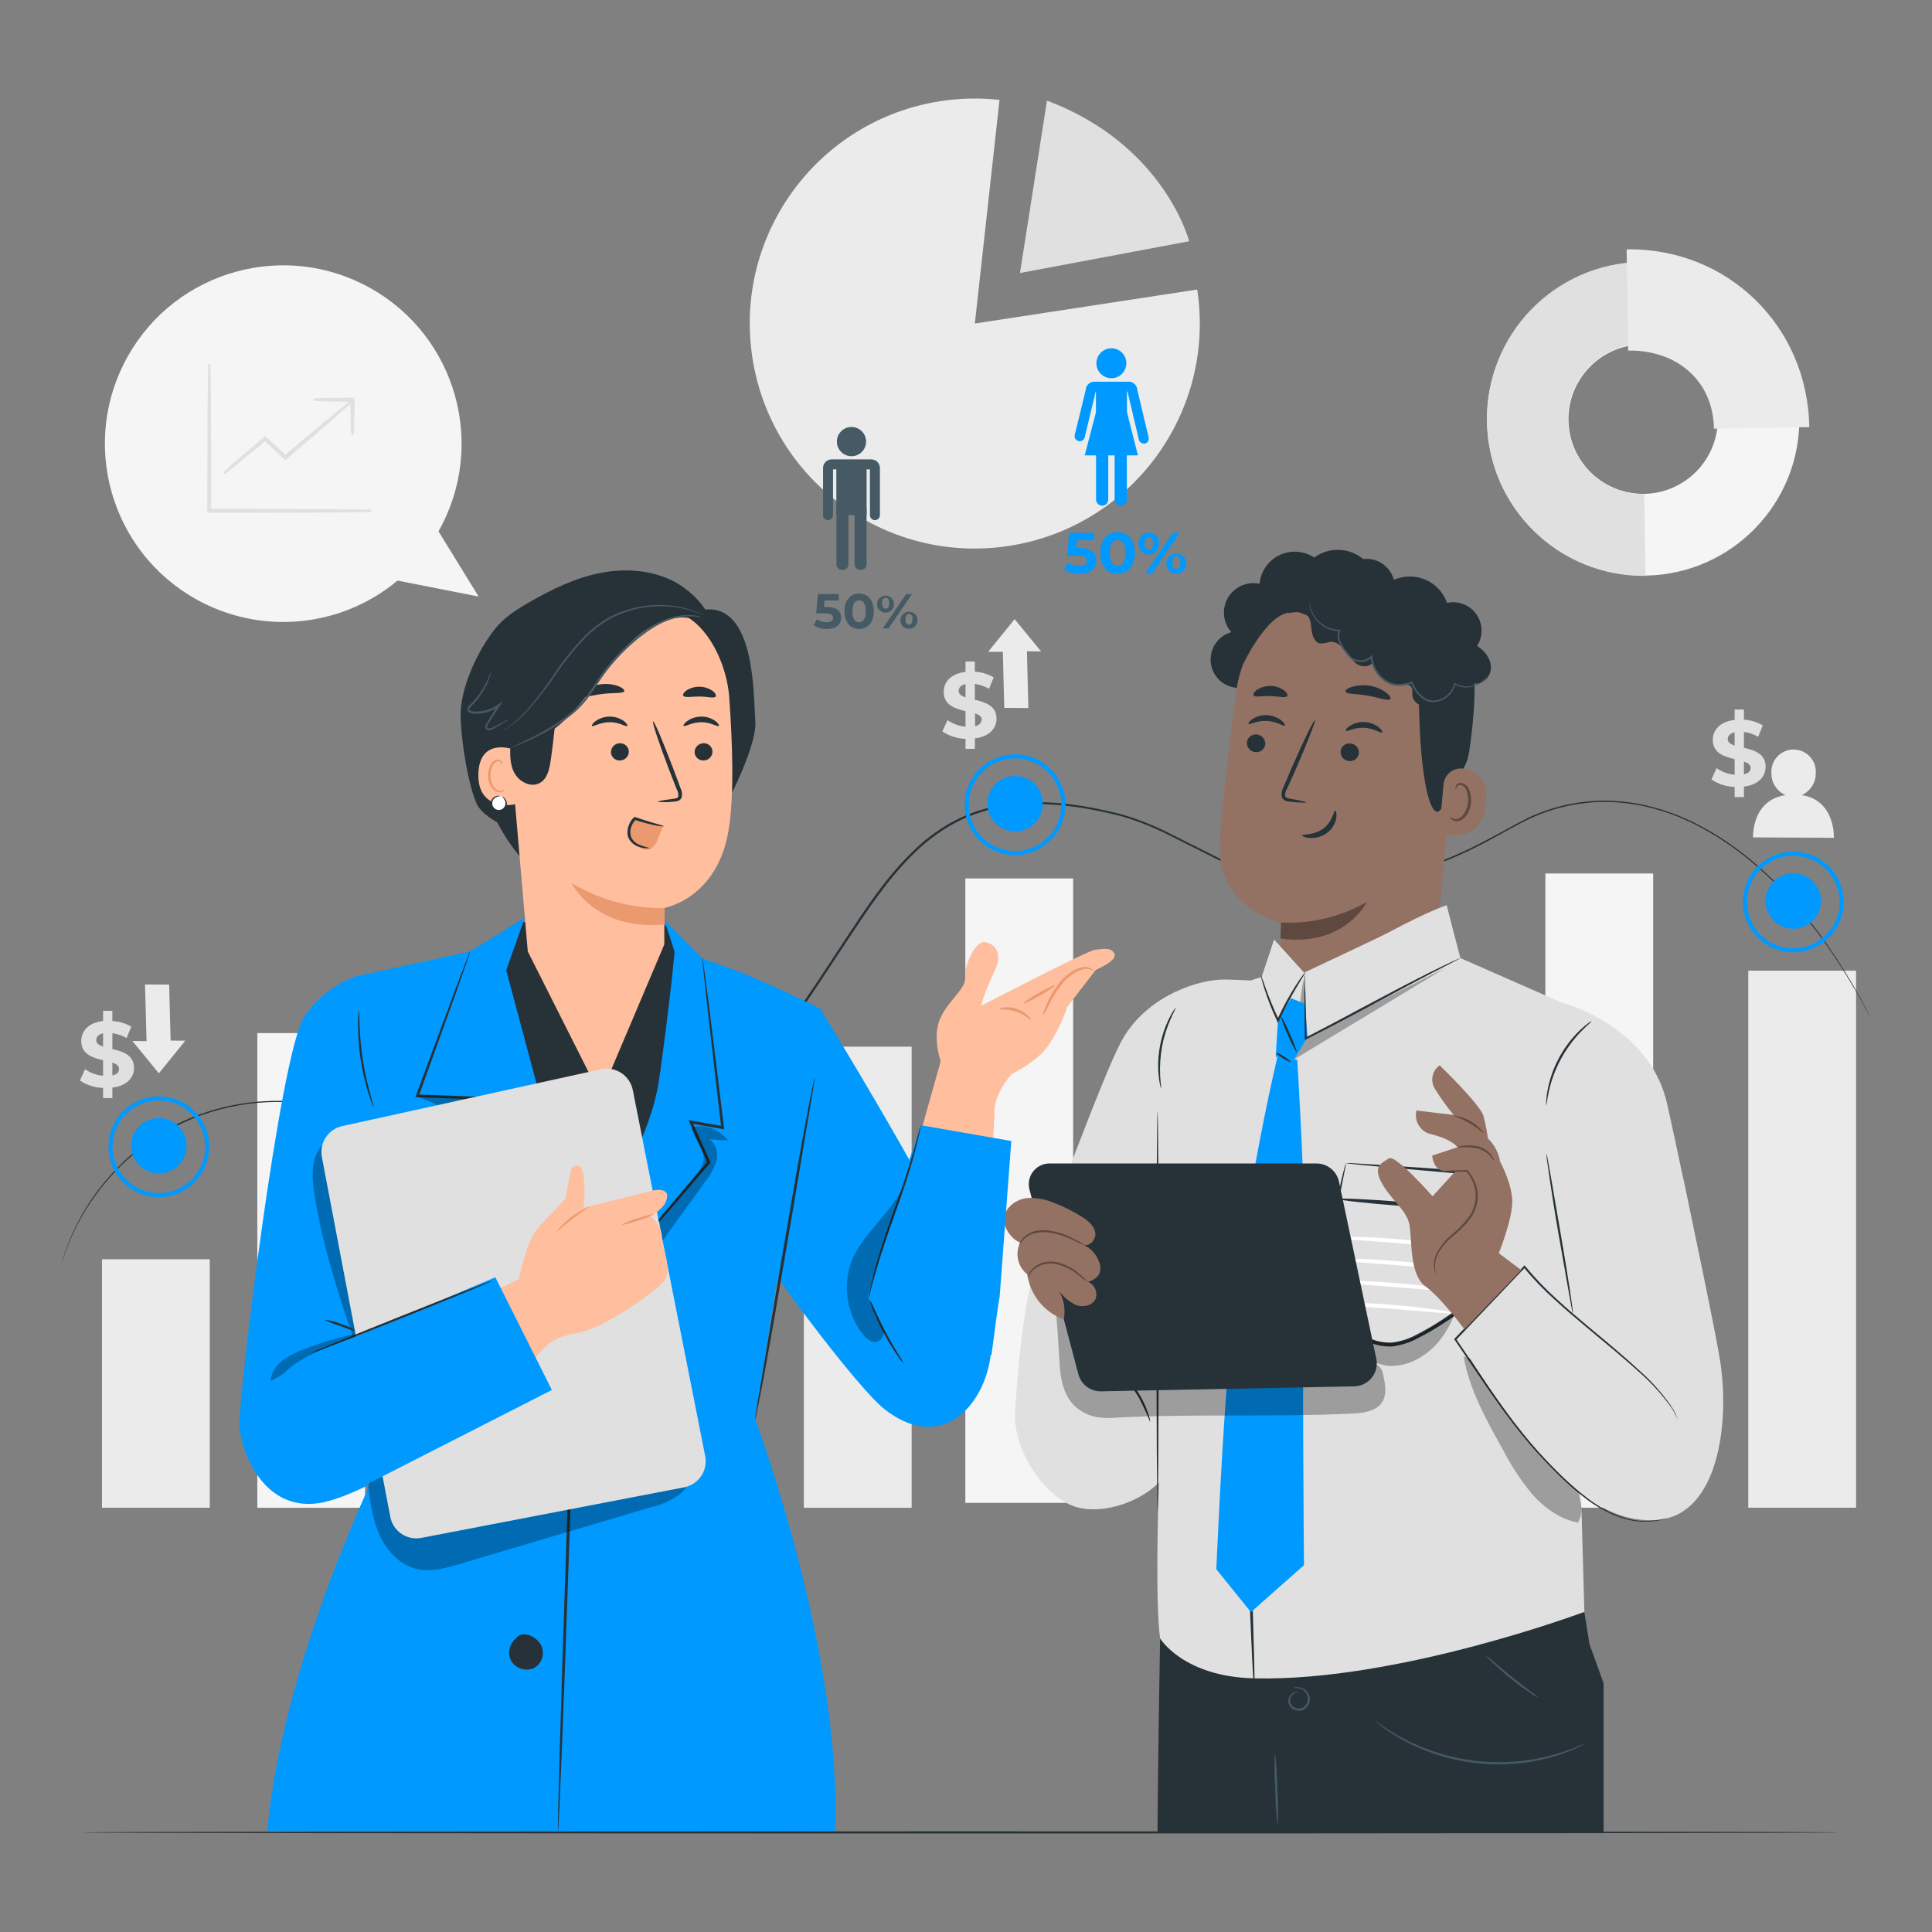 <?xml version="1.0" encoding="UTF-8"?>
<svg id="Layer_2" data-name="Layer 2" xmlns="http://www.w3.org/2000/svg" viewBox="0 0 1000 1000">
  <rect x="0" y="0" width="1000" height="1000" fill="#808080" stroke="none"/>
  <defs>
    <style>
      .cls-1 {
        fill: #000;
      }

      .cls-1, .cls-2, .cls-3, .cls-4, .cls-5, .cls-6, .cls-7, .cls-8, .cls-9, .cls-10, .cls-11, .cls-12 {
        stroke-width: 0px;
      }

      .cls-2 {
        fill: #e0e0e0;
      }

      .cls-3 {
        fill: #eb996e;
      }

      .cls-4 {
        fill: #455a64;
      }

      .cls-5 {
        fill: #f5f5f5;
      }

      .cls-6 {
        fill: #09f;
      }

      .cls-7 {
        fill: #ffbe9d;
      }

      .cls-8 {
        fill: #ebebeb;
      }

      .cls-13 {
        opacity: .3;
      }

      .cls-9 {
        fill: #937263;
      }

      .cls-10 {
        fill: #263238;
      }

      .cls-11 {
        fill: #fff;
      }

      .cls-12 {
        fill: #5e483f;
      }
    </style>
  </defs>
  <g id="freepik--background-complete--inject-2">
    <path class="cls-5" d="M247.73,308.76l-20.76-33.72c25.07-44.38,9.42-100.69-34.97-125.76-44.38-25.07-100.69-9.42-125.76,34.97-25.07,44.38-9.42,100.69,34.97,125.76,33.43,18.88,75.06,15.1,104.54-9.5h0l41.98,8.26Z"/>
    <path class="cls-10" d="M191.7,264.37c-.54.05-1.08.05-1.62,0l-4.62.11-17.02.17-56.08.25h-4.58v-.53c0-21.01,0-39.77.15-53.45,0-6.72.13-12.16.17-16.07v-4.35c-.06-.5-.06-1.01,0-1.51.03.5.03,1.01,0,1.51v4.35c0,3.91,0,9.35.17,16.07,0,13.68,0,32.48.17,53.45l-.53-.53h4.45l56.12.15,17.02.17h4.62c.53.01,1.06.08,1.58.21Z"/>
    <path class="cls-2" d="M112.37,265.42h-4.58c-.13,0-.26-.06-.36-.15-.11-.1-.17-.23-.17-.38l.17-53.97.27-20.42c0-1.76,0-2.1.63-2.1s.57.27.63,2.1l.13,8.85.13,11.6.17,52.4h2.98l56.12.15,21.66.27c1.87,0,2.1,0,2.1.63s-.25.57-2.1.63l-4.62.11-17.02.17-56.14.13ZM109.42,264.37h0ZM108.37,263.02v.29h0v-.29Z"/>
    <path class="cls-10" d="M182.43,207.28c-.77.84-1.6,1.64-2.48,2.37l-7.04,6.18c-5.99,5.17-14.29,12.29-23.49,20.09l-1.39,1.18-.36.29-.36-.32-10.5-9.71h.76l-15.34,12.61-4.45,3.55c-.51.46-1.06.86-1.66,1.2.44-.52.94-1,1.47-1.43l4.2-3.78,15.09-12.94.34-.27.32.29,10.5,9.64h-.69l1.39-1.18c9.22-7.79,17.59-14.81,23.7-19.83l7.16-5.88c.88-.77,1.83-1.46,2.84-2.06Z"/>
    <path class="cls-2" d="M116.04,245.35c-.13,0-.23,0-.36-.23s-.17-.65,1.51-2.1l4.2-3.78,15.42-13.22c.21-.18.51-.18.71,0l10.19,9.35.67-.59c8.93-7.54,17.33-14.71,23.7-19.85l7.25-5.92c3.03-2.42,3.09-2.44,3.49-2.1h0c.4.46.34.5-2.54,3.09l-7.04,6.3c-6.3,5.38-14.56,12.61-23.49,20.09l-1.74,1.47c-.2.17-.5.17-.69,0l-10.15-9.41-19.1,15.65c-1.22.86-1.72,1.26-2.04,1.26ZM148.48,236.01h0l.59-.5,4.54-3.87-4.54,3.84-.59.53ZM146.55,235.63l.38.36h0l-.38-.36Z"/>
    <path class="cls-10" d="M182.43,224.74c-.3-1.72-.42-3.47-.36-5.21-.11-3.21-.17-7.69-.17-12.61l.53.53h-.9c-5.19,0-9.87,0-13.28-.15-1.83.02-3.66-.12-5.46-.44,1.82-.3,3.66-.43,5.5-.38,3.4,0,8.09-.15,13.28-.15h1.43v.53c0,4.98,0,9.45-.17,12.61.05,1.77-.08,3.53-.4,5.27Z"/>
    <path class="cls-2" d="M182.43,225.27c-.59,0-.71,0-.88-5.71-.11-3.11-.15-7.21-.17-11.64-4.96,0-9.62,0-13.15-.15-6.01-.17-6.01-.29-6.01-.9s0-.74,6.01-.9c3.57,0,8.4-.15,13.3-.15h1.43c.14,0,.27.06.38.15.1.1.15.24.15.38v.53c0,4.83,0,9.33-.17,12.61-.15,5.8-.27,5.8-.88,5.8ZM182.43,207.92h0ZM179.03,206.86h0Z"/>
    <path class="cls-8" d="M504.58,167.45l115.09-17.59c9.72,63.58-33.95,123-97.53,132.72-63.58,9.72-123-33.95-132.72-97.53-9.72-63.58,33.95-123,97.53-132.72,10.06-1.54,20.28-1.75,30.4-.63l-12.77,115.74Z"/>
    <path class="cls-2" d="M541.91,52.08l-13.97,89.23,87.59-16.45s-12.88-50-73.62-72.78Z"/>
    <path class="cls-5" d="M769.66,218.1c-.55-44.65,35.2-81.29,79.84-81.84,44.65-.55,81.29,35.2,81.84,79.84.55,44.53-35.02,81.12-79.55,81.83-44.7.56-81.43-35.14-82.13-79.84ZM889.15,216.17c-.44-21.35-18.11-38.29-39.45-37.85-21.35.44-38.29,18.11-37.85,39.45.44,21.27,18,38.19,39.27,37.85,21.38-.43,38.39-18.07,38.03-39.46Z"/>
    <path class="cls-2" d="M769.66,218.1c-.78-44.73,34.79-81.65,79.52-82.53l.63,42.38c-21.47.34-38.59,18.02-38.25,39.49.34,21.47,18.02,38.59,39.49,38.25h0l.67,42.38c-44.73.54-81.44-35.24-82.06-79.96Z"/>
    <path class="cls-8" d="M841.94,129.06c52.15-.84,93.75,39.62,94.54,92.02l-49.35.8c-.4-25.06-19.46-40.82-44.39-40.42l-.8-52.4Z"/>
  </g>
  <g id="freepik--Chart--inject-2">
    <rect class="cls-8" x="52.78" y="651.79" width="55.8" height="128.62"/>
    <rect class="cls-5" x="133.19" y="534.73" width="55.8" height="245.69"/>
    <rect class="cls-8" x="416.07" y="541.76" width="55.8" height="238.65"/>
    <rect class="cls-5" x="499.66" y="454.68" width="55.8" height="323.2"/>
    <rect class="cls-5" x="799.88" y="452.11" width="55.8" height="328.28"/>
    <rect class="cls-8" x="904.9" y="502.41" width="55.8" height="277.98"/>
    <path class="cls-10" d="M968.46,527.25s-.5-.84-1.43-2.54-2.23-4.2-4.08-7.56c-3.72-6.56-9.31-16.2-17.52-27.94-4.1-5.86-8.95-12.21-14.6-18.91-6.09-7.23-12.69-14.01-19.75-20.3-8.05-7.29-16.84-13.72-26.22-19.2-2.5-1.43-5.04-2.86-7.71-4.2s-5.42-2.52-8.19-3.72c-5.78-2.35-11.75-4.21-17.84-5.57-6.39-1.37-12.9-2.13-19.43-2.27-6.82-.03-13.63.67-20.3,2.1-6.95,1.49-13.71,3.79-20.13,6.85-6.51,3.11-12.88,6.98-19.6,10.5-13.69,7.52-28.13,13.56-43.09,18.03-16.02,4.31-32.6,6.19-49.18,5.57-2.1,0-4.2-.17-6.3-.25-2.15-.05-4.3-.21-6.43-.48-1.07-.15-2.1-.21-3.21-.42l-3.19-.65c-2.1-.38-4.2-1.09-6.3-1.68-8.37-2.71-16.52-6.08-24.37-10.06l-24.04-12.06c-8.13-4.16-16.64-7.54-25.4-10.11-17.77-4.45-36.58-7.54-55.47-5.55-9.52,1-18.8,3.58-27.46,7.65-8.65,4.26-16.57,9.86-23.47,16.6-14.08,13.53-24.67,29.9-35.19,45.7s-20.63,31.73-31.51,46.64c-10.51,14.8-22.42,28.56-35.57,41.07-6.45,5.99-13.34,11.49-20.61,16.45-7.15,4.81-14.67,9.02-22.5,12.61-7.63,3.52-15.59,6.28-23.76,8.21-4.01,1.07-8.11,1.64-12.14,2.31-4.03.46-8.09.71-12.14.76-15.72.11-31.23-3.59-45.21-10.78-13.59-6.62-25.84-14.56-38.39-20.72-49.76-25.75-110.82-12.16-144.97,32.25-6.76,8.68-12.28,18.26-16.39,28.47l-1.76,4.66c-.48,1.34-.82,2.5-1.11,3.4l-.92,2.79s.25-.97.82-2.82c.27-.92.59-2.1,1.05-3.45s1.07-2.92,1.72-4.69c10.53-26.76,30.44-48.77,56.01-61.92,20.88-10.31,44.34-14.22,67.44-11.26,13.39,1.69,26.38,5.67,38.41,11.79,12.61,6.16,24.85,14.1,38.41,20.65,13.86,7.1,29.22,10.75,44.79,10.63,4.02-.04,8.04-.3,12.04-.76,4.01-.67,8.05-1.24,12.04-2.29,8.11-1.94,16.01-4.69,23.57-8.19,7.77-3.59,15.24-7.81,22.33-12.61,7.23-4.94,14.07-10.41,20.48-16.37,13.09-12.49,24.95-26.2,35.42-40.95,10.84-14.9,21.01-30.7,31.51-46.6s21.09-32.21,35.3-45.82c7.01-6.83,15.06-12.51,23.85-16.81,8.78-4.06,18.17-6.62,27.8-7.56,19.12-2.1,38.01,1.09,55.87,5.59,8.81,2.58,17.36,5.99,25.53,10.19l24.01,12.06c7.8,3.97,15.9,7.33,24.22,10.04,2.1.57,4.2,1.28,6.3,1.64l3.15.65c1.05.21,2.1.27,3.15.42,2.1.29,4.2.38,6.3.48s4.2.27,6.3.25c16.48.65,32.97-1.19,48.91-5.44,14.91-4.43,29.3-10.43,42.94-17.9,6.7-3.45,13.05-7.27,19.64-10.5,12.76-6.02,26.71-9.08,40.82-8.95,6.59.14,13.14.91,19.58,2.31,6.13,1.38,12.13,3.26,17.94,5.63,2.79,1.24,5.61,2.37,8.24,3.76s5.23,2.73,7.75,4.2c9.41,5.52,18.21,11.99,26.28,19.33,7.05,6.34,13.64,13.16,19.73,20.42,5.65,6.66,10.5,13.03,14.54,18.91,6.28,9.05,12.08,18.42,17.38,28.07,1.81,3.32,3.09,5.9,3.99,7.61l1.32,2.58Z"/>
    <circle class="cls-6" cx="525.4" cy="415.98" r="14.35"/>
    <path class="cls-6" d="M525.4,442.58c-14.4,0-26.07-11.67-26.07-26.07,0-14.4,11.67-26.07,26.07-26.07,14.4,0,26.07,11.67,26.07,26.07v.02c-.02,14.39-11.69,26.04-26.07,26.05ZM525.4,392.55c-13.24,0-23.97,10.73-23.97,23.97,0,13.24,10.73,23.97,23.97,23.97,13.24,0,23.97-10.73,23.97-23.97-.01-13.23-10.74-23.96-23.97-23.97Z"/>
    <polygon class="cls-8" points="532.29 366.48 531.54 337.08 538.87 337.21 525.17 320.47 511.47 337.36 519.06 337.4 519.81 366.39 532.29 366.48"/>
    <path class="cls-2" d="M504.58,382.21v5.4h-4.83v-5.17c-4.27-.14-8.42-1.47-11.98-3.84l2.65-5.88c2.76,1.93,5.97,3.12,9.33,3.42v-8.05c-5.34-1.3-11.3-3.09-11.3-9.96,0-5.11,3.7-9.5,11.3-10.36v-5.36h4.83v5.25c3.44.2,6.79,1.21,9.77,2.94l-2.42,5.92c-2.26-1.31-4.76-2.16-7.35-2.5v8.17c5.34,1.26,11.22,3.05,11.22,9.83-.04,4.92-3.68,9.27-11.22,10.17ZM499.75,360.93v-6.83c-2.54.57-3.55,1.97-3.55,3.55s1.45,2.61,3.55,3.28h0ZM508.15,372.53c0-1.68-1.41-2.58-3.47-3.32v6.66c2.29-.55,3.36-1.83,3.36-3.34h.11Z"/>
    <path class="cls-6" d="M567.48,290.13c0,3.72-2.73,6.93-8.72,6.93-2.82.05-5.6-.72-7.98-2.23l1.91-3.72c1.74,1.24,3.83,1.91,5.97,1.89,2.42,0,3.91-1.03,3.91-2.73s-1.07-2.71-4.87-2.71h-5.36l1.09-11.79h12.75v3.89h-8.74l-.34,3.97h1.7c6.22.06,8.68,2.79,8.68,6.49Z"/>
    <path class="cls-6" d="M569.46,286.24c0-6.91,3.82-10.82,8.97-10.82s8.97,3.91,8.97,10.82-3.8,10.82-8.97,10.82-8.97-3.91-8.97-10.82ZM582.53,286.24c0-4.75-1.68-6.72-4.1-6.72s-4.05,1.97-4.05,6.72,1.66,6.72,4.05,6.72,4.1-1.97,4.1-6.72Z"/>
    <path class="cls-6" d="M589.42,281.3c-.26-2.87,1.86-5.4,4.72-5.66s5.4,1.86,5.66,4.72c.03.31.03.62,0,.93.34,2.83-1.69,5.41-4.52,5.74-.21.03-.43.04-.65.04-2.88.02-5.22-2.3-5.24-5.18,0-.2,0-.4.03-.6ZM596.81,281.3c0-2.25-.88-3.32-2.1-3.32s-2.1,1.11-2.1,3.32.9,3.32,2.1,3.32,2.1-1.07,2.1-3.32ZM607.09,275.78h3.57l-14.31,21.01h-3.55l14.29-21.01ZM603.66,291.18c.31-2.86,2.89-4.93,5.75-4.61,2.86.31,4.93,2.89,4.61,5.75-.29,2.65-2.53,4.65-5.19,4.64-2.88,0-5.21-2.34-5.2-5.22,0-.19.01-.37.03-.56ZM611.02,291.18c0-2.21-.86-3.32-2.1-3.32s-2.1,1.07-2.1,3.32.9,3.32,2.1,3.32,2.1-1.11,2.1-3.32Z"/>
    <circle class="cls-6" cx="82.22" cy="593.03" r="14.35"/>
    <path class="cls-6" d="M82.22,619.63c-14.4,0-26.07-11.67-26.07-26.07s11.67-26.07,26.07-26.07,26.07,11.67,26.07,26.07h0c-.01,14.4-11.68,26.06-26.07,26.07ZM82.22,569.6c-13.24,0-23.97,10.73-23.97,23.97s10.73,23.97,23.97,23.97,23.97-10.73,23.97-23.97c0,0,0-.01,0-.02-.02-13.23-10.75-23.94-23.97-23.95h0Z"/>
    <polygon class="cls-8" points="75.07 509.56 75.85 538.93 68.52 538.8 82.22 555.55 95.92 538.65 88.31 538.61 87.55 509.62 75.07 509.56"/>
    <path class="cls-2" d="M58.16,562.96v5.4h-4.81v-5.23c-4.27-.13-8.42-1.46-11.98-3.84l2.65-5.88c2.76,1.93,5.97,3.12,9.33,3.42v-8.05c-5.34-1.28-11.3-3.07-11.3-9.96,0-5.11,3.7-9.5,11.3-10.36v-5.25h4.81v5.25c3.45.18,6.81,1.18,9.79,2.92l-2.42,5.92c-2.27-1.31-4.78-2.16-7.37-2.5v8.19c5.36,1.24,11.22,3.03,11.22,9.81,0,4.92-3.66,9.24-11.22,10.15ZM53.35,541.68v-6.83c-2.54.57-3.55,1.97-3.55,3.57s1.43,2.58,3.55,3.26ZM61.63,553.3c0-1.68-1.39-2.61-3.47-3.32v6.64c2.42-.53,3.47-1.79,3.47-3.32Z"/>
    <path class="cls-2" d="M902.66,407.17v5.4h-4.81v-5.25c-4.28-.14-8.44-1.48-12-3.87l2.65-5.86c2.77,1.93,5.99,3.11,9.35,3.42v-8.07c-5.34-1.3-11.32-3.09-11.32-9.98,0-5.08,3.72-9.48,11.32-10.34v-5.36h4.81v5.25c3.44.2,6.79,1.2,9.77,2.94l-2.4,5.92c-2.26-1.33-4.77-2.18-7.37-2.5v8.17c5.34,1.26,11.22,3.05,11.22,9.83,0,5.02-3.66,9.35-11.22,10.27ZM897.84,385.89v-6.83c-2.56.57-3.57,1.95-3.57,3.55s1.45,2.61,3.57,3.28ZM906.12,397.49c0-1.68-1.39-2.58-3.47-3.32v6.64c2.42-.53,3.47-1.76,3.47-3.32Z"/>
    <path class="cls-8" d="M932.53,411.54c4.49-1.97,7.36-6.43,7.31-11.32.42-6.35-4.39-11.83-10.73-12.24s-11.83,4.39-12.24,10.73c-.03.46-.03.92,0,1.38-.1,4.94,2.78,9.46,7.31,11.45-17.69,2.67-16.81,21.89-16.81,21.89l41.85.21s.86-19.46-16.68-22.1Z"/>
    <path class="cls-6" d="M592.04,229.62c-1.24-.01-2.31-.89-2.56-2.1l-5.9-24.88h-16.45l-5.69,23.72c-.35,1.41-1.77,2.28-3.19,1.95-1.41-.33-2.29-1.74-1.96-3.15,0-.01,0-.03,0-.04l5.69-23.36c.12-2.27,1.93-4.09,4.2-4.2h18.28c2.26.13,4.07,1.94,4.2,4.2l5.86,24.67c.34,1.42-.53,2.85-1.95,3.19h0c-.17.01-.35.01-.53,0Z"/>
    <rect class="cls-6" x="567.27" y="197.73" width="16.03" height="29.25"/>
    <path class="cls-6" d="M570.49,261.74c-1.76-.01-3.17-1.44-3.17-3.19v-34.56c-.2-1.74,1.05-3.31,2.79-3.52s3.31,1.05,3.52,2.79c.03.24.03.49,0,.73v34.5c.05,1.75-1.34,3.21-3.09,3.26-.01,0-.03,0-.04,0Z"/>
    <path class="cls-6" d="M580.09,261.74c-1.76-.01-3.17-1.44-3.17-3.19v-34.56c.29-1.74,1.93-2.92,3.67-2.64,1.35.22,2.41,1.28,2.64,2.64v34.5c.04,1.76-1.37,3.22-3.13,3.26,0,0,0,0,0,0Z"/>
    <path class="cls-6" d="M582.99,188.02c0,4.28-3.47,7.75-7.75,7.75-4.28,0-7.75-3.47-7.75-7.75s3.47-7.75,7.75-7.75,7.75,3.47,7.75,7.75h0Z"/>
    <polygon class="cls-6" points="561.45 235.71 567.55 212.35 583.05 212.35 589 235.71 561.45 235.71"/>
    <path class="cls-4" d="M435.39,319.69c0,3.13-2.31,5.88-7.37,5.88-2.41.03-4.78-.65-6.81-1.95l1.64-3.13c1.47,1.05,3.24,1.61,5.04,1.6,2.1,0,3.3-.86,3.3-2.31s-.9-2.31-4.2-2.31h-4.54l.92-9.98h10.8v3.3h-7.4l-.27,3.36h1.45c5.36.04,7.44,2.4,7.44,5.55Z"/>
    <path class="cls-4" d="M437.08,316.39c0-5.84,3.24-9.16,7.58-9.16s7.61,3.32,7.61,9.16-3.21,9.18-7.61,9.18-7.58-3.32-7.58-9.18ZM448.13,316.39c0-4.01-1.41-5.69-3.47-5.69s-3.45,1.68-3.45,5.69,1.43,5.69,3.45,5.69,3.47-1.66,3.47-5.69Z"/>
    <path class="cls-4" d="M453.97,312.21c.27-2.42,2.45-4.17,4.87-3.9s4.17,2.45,3.9,4.87c-.25,2.23-2.13,3.93-4.38,3.93-2.43.02-4.4-1.94-4.42-4.36,0-.18,0-.36.03-.53ZM460.27,312.21c0-1.89-.74-2.79-1.85-2.79s-1.85.92-1.85,2.79.78,2.82,1.85,2.82,1.79-.9,1.79-2.82h.06ZM468.99,307.52h3.03l-12.12,17.73h-2.96l12.06-17.73ZM466.07,320.57c.26-2.43,2.44-4.2,4.87-3.95,2.43.26,4.2,2.44,3.95,4.87-.24,2.26-2.15,3.98-4.43,3.97-2.44.04-4.44-1.91-4.48-4.34,0-.18,0-.37.03-.55h.06ZM472.37,320.57c0-1.87-.74-2.82-1.85-2.82s-1.85.92-1.85,2.82.76,2.82,1.85,2.82,1.72-.95,1.72-2.82h.13Z"/>
    <path class="cls-4" d="M452.85,269.22c-1.43,0-2.58-1.16-2.58-2.58v-23.7h-19.1v23.7c0,1.43-1.16,2.58-2.58,2.58s-2.58-1.16-2.58-2.58v-24.35c-.02-2.47,1.96-4.49,4.43-4.52h20.57c2.47.03,4.44,2.05,4.43,4.52v24.35c0,1.43-1.16,2.58-2.58,2.58Z"/>
    <rect class="cls-4" x="432.89" y="238.06" width="15.67" height="28.57"/>
    <path class="cls-4" d="M436.05,294.98c-1.59.12-2.98-1.06-3.11-2.65v-29.06c.24-1.71,1.83-2.9,3.54-2.66,1.38.2,2.46,1.28,2.66,2.66v29.06c-.13,1.58-1.51,2.76-3.09,2.65Z"/>
    <path class="cls-4" d="M445.42,294.98c-1.58.11-2.95-1.07-3.09-2.65v-29.06c.24-1.71,1.83-2.9,3.54-2.66,1.38.2,2.46,1.28,2.66,2.66v29.06c-.13,1.59-1.52,2.77-3.11,2.65Z"/>
    <path class="cls-4" d="M448.29,228.57c0,4.18-3.39,7.56-7.56,7.56s-7.56-3.39-7.56-7.56,3.39-7.56,7.56-7.56,7.56,3.39,7.56,7.56h0Z"/>
    <path class="cls-6" d="M942.55,466.36c0,7.93-6.42,14.35-14.35,14.35s-14.35-6.42-14.35-14.35,6.42-14.35,14.35-14.35h0c7.93,0,14.35,6.42,14.35,14.35Z"/>
    <path class="cls-6" d="M928.2,492.96c-14.4,0-26.07-11.67-26.07-26.07,0-14.4,11.67-26.07,26.07-26.07,14.4,0,26.07,11.67,26.07,26.07v.02c-.02,14.39-11.69,26.04-26.07,26.05ZM928.2,442.93c-13.24,0-23.97,10.73-23.97,23.97s10.73,23.97,23.97,23.97c13.24,0,23.97-10.73,23.97-23.97-.01-13.23-10.74-23.96-23.97-23.97h0Z"/>
  </g>
  <g id="freepik--character-2--inject-2">
    <path class="cls-10" d="M600.47,848.13h0s-1.32,73.18-1.32,100.32h230.86v-77.19l-7.31-20.3-2.63-16.47-219.6,13.64Z"/>
    <path class="cls-4" d="M661.34,945.51c-.79-6.44-1.22-12.92-1.28-19.41-.42-6.48-.48-12.99-.19-19.48.79,6.45,1.22,12.94,1.28,19.43.42,6.48.48,12.97.19,19.46Z"/>
    <path class="cls-4" d="M669.24,873.74s.42-.32,1.34-.44c1.32-.16,2.65.06,3.84.65,1.88.86,3.2,2.6,3.51,4.64.36,2.52-.84,5.01-3.03,6.3-2.36,1.15-5.19.59-6.93-1.37-.76-.83-1.18-1.92-1.18-3.05,0-.96.28-1.89.82-2.69.71-1.16,1.88-1.98,3.21-2.25.95-.13,1.45.11,1.43.15s-.53,0-1.32.27c-1.14.38-2.09,1.18-2.67,2.23-.91,1.48-.72,3.39.46,4.66,1.45,1.54,3.73,1.98,5.65,1.07,2.54-1.56,3.35-4.88,1.79-7.42-.51-.83-1.24-1.51-2.1-1.97-1.51-.7-3.18-.98-4.83-.8Z"/>
    <path class="cls-4" d="M796.35,878.7c-1.58-.68-3.08-1.54-4.45-2.58-2.65-1.74-6.3-4.31-10-7.33s-7.04-5.99-9.31-8.19c-1.32-1.11-2.49-2.38-3.49-3.78,1.44.94,2.78,2.02,4.01,3.21,2.4,2.1,5.71,4.9,9.45,7.9s7.25,5.65,9.77,7.56c1.43.95,2.78,2.02,4.01,3.21Z"/>
    <path class="cls-4" d="M820.02,902.74c-.31.23-.65.43-1.01.57l-3.03,1.45-2.1,1.03c-.8.36-1.72.67-2.69,1.03-1.93.69-4.2,1.62-6.64,2.27l-3.95,1.11c-1.37.38-2.84.61-4.33.95-2.98.71-6.3,1.07-9.66,1.53-14.98,1.56-30.11-.14-44.37-4.98-3.09-1.05-6.13-2.25-9.1-3.61-1.39-.63-2.77-1.2-4.03-1.85l-3.59-1.95c-2.06-1.12-4.06-2.34-5.99-3.68-.86-.57-1.68-1.07-2.42-1.58s-1.32-1.03-1.91-1.49l-2.63-2.1c-.59-.48-.88-.74-.86-.78.35.17.68.38.99.61l2.75,1.91,1.95,1.39c.74.48,1.58.97,2.46,1.51,1.76,1.05,3.7,2.37,6.03,3.49l3.59,1.89c1.26.63,2.63,1.16,4.01,1.79,2.75,1.3,5.84,2.31,9.06,3.47,14.12,4.67,29.05,6.32,43.85,4.85,3.4-.42,6.64-.74,9.6-1.41,1.49-.32,2.94-.53,4.31-.88l3.93-1.05c2.52-.59,4.69-1.45,6.64-2.1.97-.34,1.89-.63,2.71-.95l2.23-.92,3.09-1.26c.36-.13.73-.21,1.11-.25Z"/>
    <path class="cls-10" d="M642.09,356.06c-8.11.43-15.03-5.8-15.46-13.91-.36-6.87,4.09-13.08,10.71-14.94-5.59-6.32-5-15.97,1.32-21.56,3.62-3.21,8.55-4.51,13.28-3.5.93-10.06,9.85-17.47,19.91-16.53,3.01.28,5.9,1.3,8.41,2.96,7.61-5.59,18.06-5.27,25.32.78,8.07-.94,15.37,4.85,16.3,12.92.54,4.68-1.19,9.34-4.66,12.53"/>
    <path class="cls-9" d="M639.86,357.99c4.22-32.24,32.51-55.82,64.98-54.16l3.24.17c34.67,3.74,50.84,35.3,46.12,69.84l-10.78,115.55-.59,5.61-81.01,12.1,1.58-29.41s-33.26-7-32.08-40.42c.67-16.16,4.62-49.31,8.55-79.27Z"/>
    <path class="cls-12" d="M663.04,477.49c15.52.79,30.93-2.9,44.42-10.63,0,0-11.49,23.53-44.69,18.91l.27-8.28Z"/>
    <path class="cls-10" d="M645.41,384.25c-.15,2.58,1.78,4.81,4.35,5.04,2.51.33,4.81-1.44,5.13-3.95,0-.04,0-.07.01-.11.15-2.59-1.79-4.83-4.37-5.06-2.52-.3-4.82,1.49-5.12,4.02,0,.02,0,.04,0,.06Z"/>
    <path class="cls-10" d="M646.23,374.71c.57.65,4.2-1.85,9.45-1.58s8.76,3,9.35,2.42c.29-.27-.25-1.43-1.85-2.69-2.14-1.65-4.74-2.6-7.44-2.71-2.68-.12-5.33.61-7.56,2.1-1.64,1.05-2.16,2.16-1.95,2.46Z"/>
    <path class="cls-10" d="M693.9,388.87c-.17,2.59,1.77,4.83,4.35,5.04,2.52.32,4.82-1.47,5.14-3.99,0-.02,0-.04,0-.06.16-2.59-1.78-4.83-4.37-5.04-2.5-.33-4.79,1.43-5.11,3.93,0,.04-.01.08-.01.13Z"/>
    <path class="cls-10" d="M696.65,378.24c.57.65,4.33-1.83,9.45-1.55s8.76,3,9.35,2.42c.29-.27-.25-1.43-1.83-2.69-2.15-1.65-4.75-2.6-7.46-2.71-2.68-.11-5.33.62-7.56,2.1-1.62.97-2.16,2.08-1.95,2.44Z"/>
    <path class="cls-10" d="M676.13,415.33c0-.29-3.13-1.01-8.26-1.91-1.3-.21-2.54-.53-2.71-1.43-.05-1.36.32-2.71,1.07-3.84,1.39-3.11,2.84-6.3,4.37-9.79,6.09-13.95,10.5-25.44,10-25.7s-5.95,10.88-12.04,24.81l-4.2,9.87c-.91,1.54-1.23,3.35-.92,5.11.31,1.01,1.1,1.79,2.1,2.1.71.25,1.45.39,2.21.42,5.13.46,8.36.65,8.38.36Z"/>
    <path class="cls-10" d="M691.06,419.63c-.82,0-1.11,5.48-6.09,9.2s-10.86,2.82-10.95,3.59c0,.34,1.28,1.13,3.78,1.32,3.26.21,6.49-.73,9.12-2.67,2.52-1.87,4.23-4.64,4.75-7.73.34-2.33-.23-3.74-.61-3.72Z"/>
    <path class="cls-10" d="M696.44,357.99c.44,1.41,5.59,1.01,11.58,2.1,5.99,1.09,10.78,2.9,11.64,1.68.4-.57-.38-1.93-2.29-3.38-5.14-3.63-11.67-4.68-17.69-2.84-2.35.71-3.53,1.68-3.24,2.44Z"/>
    <path class="cls-10" d="M648.86,359.94c.84,1.2,4.45.17,8.7.32s7.82,1.18,8.72,0c.38-.57-.13-1.76-1.64-2.94-4.19-2.93-9.73-3.04-14.03-.27-1.55,1.13-2.1,2.29-1.74,2.9Z"/>
    <path class="cls-10" d="M643.92,342.84s9.85-20.51,20.19-24.88c12.5-5.32,17.1,8.4,28.91,5.69,11.81-2.71,23.74-7.77,35.19,1.81,12.61,10.5,6.09,17.1,6.16,31.98.27,60.28,10.4,77.74,14.94,49.67.5-3.09,9.22-5.13,11.16-18.17,2.5-16.91,4.2-37.52.99-49.77-2.69-10.32-8.15-17.63-18.15-25.88-15.8-13.05-38.32-14.43-53.7-13.64-15.38.8-45.84,16.91-45.68,43.2Z"/>
    <path class="cls-9" d="M747.14,406.08c.41-5,4.79-8.71,9.79-8.3.15.01.3.03.44.05,6.2.9,12.96,4.79,11.91,17.65-1.87,22.82-24.39,16.24-24.37,15.59s1.37-15.44,2.23-24.98Z"/>
    <path class="cls-12" d="M750.57,422.87c.11,0,.38.32,1.03.67.91.48,1.97.59,2.96.32,2.48-.69,4.83-4.35,5.27-8.4.22-1.95,0-3.93-.65-5.78-.31-1.48-1.33-2.72-2.73-3.3-.92-.3-1.93.08-2.44.9-.36.61-.25,1.07-.38,1.09s-.46-.42-.19-1.34c.17-.55.52-1.03,1.01-1.34.67-.43,1.48-.57,2.25-.4,1.87.53,3.34,1.99,3.87,3.87.81,2.05,1.1,4.28.84,6.47-.5,4.58-3.21,8.7-6.6,9.37-1.27.26-2.58-.07-3.57-.9-.67-.65-.76-1.18-.67-1.22Z"/>
    <path class="cls-10" d="M748.97,361.81c-2.92,2.13-6.32,3.49-9.9,3.97-3.59.19-7.58-2.1-8-5.65-.19-1.6.29-3.42-.69-4.71s-3.51-1.18-5.42-1.07c-6.93.2-13.06-4.48-14.71-11.22-1.83,2.46-5.76,2.1-8.26.38-2.28-2.04-4.26-4.39-5.88-6.98-1.89-2.4-4.6-4.58-7.65-4.31-1.63.48-3.32.77-5.02.86-2.98-.42-4.2-4.01-4.58-7.02s-.48-6.49-2.94-8.24-5.38-.9-8.17-.63-6.3-.55-6.87-3.3c-.17-1.47.27-2.94,1.22-4.08,4.11-5.5,11.45-7.46,17.75-4.75,3.65-10.46,15.09-15.99,25.55-12.33,5.03,1.75,9.15,5.44,11.47,10.23,8.75-7.1,21.6-5.76,28.7,2.99,1.48,1.82,2.63,3.89,3.41,6.1,7.93-1.75,15.78,3.26,17.53,11.19.84,3.81.13,7.79-1.96,11.08,3.99,2.56,7.31,6.81,7.16,11.56s-5,9.2-9.5,7.73c1.75,4.17-.21,8.98-4.38,10.73-3.73,1.57-8.05.18-10.16-3.27"/>
    <path class="cls-4" d="M677.81,311.73c-.02.14-.02.28,0,.42v1.24c.24,1.56.73,3.07,1.45,4.48,1.14,2.23,2.78,4.16,4.79,5.65,2.65,2.02,5.89,3.12,9.22,3.13l-.36-.53c-.77,2.04-.72,4.3.15,6.3.92,2.1,2.15,4.05,3.63,5.8.7,1,1.51,1.92,2.42,2.75,1.07.81,2.31,1.34,3.63,1.55,2.71.52,5.51-.33,7.48-2.27l-.84-.29c.4,4.83,2.83,9.27,6.68,12.21,2.1,1.72,4.69,2.71,7.4,2.84,2.54,0,5.06-.42,7.46-1.26l-.59-.29c1.05,2.83,2.79,5.35,5.06,7.33,2.09,1.99,4.97,2.93,7.84,2.56,4.96-.81,8.97-4.49,10.19-9.37l-.53.21c2.33,1.4,5.08,1.95,7.77,1.53,2.01-.24,3.94-.96,5.61-2.1,1.05-.72,1.96-1.63,2.69-2.67.26-.35.47-.74.63-1.16-.95,1.38-2.14,2.57-3.53,3.51-1.65,1.06-3.52,1.72-5.46,1.93-2.56.33-5.15-.23-7.35-1.58l-.4-.27-.13.48c-1.21,4.54-4.98,7.94-9.62,8.68-2.62.31-5.23-.58-7.12-2.42-2.13-1.88-3.76-4.27-4.75-6.93l-.15-.44-.44.13c-2.3.8-4.71,1.2-7.14,1.2-2.5-.11-4.9-1.03-6.83-2.63-3.63-2.78-5.92-6.96-6.3-11.51l-.11-1.09-.76.8c-2.66,2.56-6.76,2.85-9.75.69-.85-.78-1.62-1.65-2.29-2.58-1.44-1.68-2.64-3.55-3.55-5.57-.84-1.81-.92-3.87-.21-5.74l.21-.53h-.59c-3.18.03-6.28-.97-8.85-2.86-1.97-1.41-3.6-3.24-4.77-5.36-.99-1.87-1.63-3.89-1.91-5.99Z"/>
    <path class="cls-2" d="M789.06,655.72l30.34,29.27-9.81-55.91,61.56-19.46s16.35,76.71,19.2,94.86c5.08,32.57-1.18,78.85-31.51,82.11-32.82,3.51-57.61-28.87-73.39-50.11-12.12-16.32-31.68-44.88-31.68-44.88l35.3-35.84"/>
    <path class="cls-2" d="M554.54,606.01c-9.87,31.09-23.68,35.72-29.14,124.9-1.07,17.38,11.98,39.65,27.5,47.5,15.53,7.86,42.61-1.79,51.39-16.81l8.72-65.91-58.47-89.69Z"/>
    <path class="cls-10" d="M595.34,736.15c-1.78-4.47-3.8-8.84-6.05-13.09-2.59-4.07-5.39-8-8.4-11.77,1.2.79,2.27,1.76,3.17,2.88,4.69,5.12,8.22,11.19,10.34,17.8.54,1.33.85,2.75.95,4.18Z"/>
    <path class="cls-2" d="M539.67,641.86c.53-1.83,30.91-84.52,40.59-102.63,11.6-21.66,35.97-31.22,51.1-32.17,15.13-.95,177.07,11.95,177.07,11.95,0,0,45.36,11.39,54.52,52.52,11.51,51.45,20.78,102.21,20.78,102.21l-81.16,17.54-9.48-24.14-152.51,34.04-37.23-55.09-63.68-4.24Z"/>
    <path class="cls-2" d="M820.07,834.39l-3.87-137.85,3-172.81-63.32-27.84-7.1-27.31-73.83,34.9-15.46-17.08-6.47,19.25-16.18,5.29-31.83,62.69-1.39,110.09s-7.71,129.76-3.15,164.32c0,0,11.93,19.79,48.62,20.67,74.38,1.79,170.98-34.41,170.98-34.41"/>
    <path class="cls-11" d="M755.82,645.78c0,.29-3.74,0-9.71-.42l-23.26-1.95-23.28-1.72c-5.97-.46-9.64-.82-9.64-1.11,3.21-.49,6.47-.61,9.71-.38,5.99,0,14.27.4,23.38,1.13s17.33,1.68,23.26,2.54c5.92.86,9.56,1.62,9.54,1.91Z"/>
    <path class="cls-11" d="M754.79,657.11c0,.29-3.74,0-9.71-.42l-23.26-1.93-23.28-1.74c-5.97-.46-9.64-.8-9.64-1.11,3.21-.49,6.47-.61,9.71-.38,5.99,0,14.27.42,23.38,1.13,9.12.71,17.33,1.68,23.26,2.54,3.24.28,6.44.92,9.54,1.91Z"/>
    <path class="cls-11" d="M753.76,668.43c0,.29-3.74,0-9.71-.42l-23.26-1.93-23.28-1.74c-5.97-.44-9.64-.8-9.64-1.09s3.72-.46,9.71-.4c5.99.06,14.27.42,23.38,1.13,9.12.71,17.33,1.68,23.26,2.56,3.24.27,6.44.9,9.54,1.89Z"/>
    <path class="cls-11" d="M752.73,679.76c0,.29-3.74,0-9.71-.42l-23.26-1.93-23.32-1.74c-5.97-.44-9.64-.8-9.64-1.09s3.72-.46,9.71-.38c5.99.08,14.27.4,23.38,1.11,9.12.71,17.33,1.68,23.26,2.56,3.26.26,6.47.9,9.58,1.89Z"/>
    <path class="cls-10" d="M649.02,872.33c-.08-.29-.12-.58-.13-.88,0-.71-.13-1.58-.21-2.63-.13-2.5-.32-5.86-.57-10.13-.4-8.97-.95-21.64-1.64-37.21-1.18-31.51-2.67-74.9-2.1-122.95.29-24.04,1.09-46.96,3.4-67.72,2.31-20.76,5.95-39.14,9.16-54.63s6.3-27.75,8.4-36.31c1.03-4.2,1.87-7.4,2.46-9.81.29-1.03.5-1.85.69-2.54.06-.3.16-.59.32-.86.02.3.02.6,0,.9-.15.71-.32,1.55-.5,2.58-.53,2.44-1.24,5.74-2.1,9.92-1.85,8.59-4.62,21.01-7.71,36.41-3.09,15.4-6.45,33.85-8.72,54.48-2.27,20.63-2.94,43.53-3.24,67.51-.5,47.99.78,91.44,1.6,122.89.42,15.59.78,28.26,1.01,37.23.11,4.2.17,7.65.21,10.15v2.63c-.05.34-.16.67-.34.97Z"/>
    <path class="cls-10" d="M696.61,602c1.4-.05,2.81-.01,4.2.13l12.48.76,45.53,3.11h.86v.86c-1.58,20.86-3.45,45.82-5.48,72.8v.48l-.38.27c-2.1,1.55-4.43,3.11-6.81,4.64-4.13,2.7-8.4,5.18-12.8,7.42-4.29,2.38-9.01,3.9-13.89,4.48-4.79.14-9.53-.96-13.76-3.19-3.98-2.06-7.71-4.55-11.14-7.44-1.66-1.39-3.28-2.79-4.81-4.2-.86-.73-1.57-1.61-2.1-2.61-.53-.97-.94-2-1.22-3.07-.88-3.94-1.25-7.97-1.11-12,.2-7.12.84-14.22,1.91-21.26,1.89-12.9,4.2-23.11,5.74-30.28.8-3.55,1.49-6.3,1.97-8.13.2-.96.5-1.89.88-2.79-.08.97-.23,1.93-.46,2.88-.4,2.1-.95,4.81-1.6,8.21-1.37,7.12-3.36,17.46-5.04,30.32-.97,6.96-1.53,13.98-1.66,21.01-.1,3.86.28,7.73,1.16,11.49.42,1.86,1.43,3.53,2.88,4.77,1.51,1.41,3.11,2.77,4.77,4.2,3.32,2.77,6.93,5.17,10.78,7.14,3.92,2.07,8.32,3.08,12.75,2.94,4.59-.55,9.02-1.97,13.07-4.2,4.34-2.2,8.54-4.64,12.61-7.31,2.33-1.51,4.64-3.07,6.72-4.58l-.44.78c2.1-26.96,4.2-51.92,5.86-72.76l.8.92-44.96-3.95-12.61-1.2-3.36-.38c-.46-.03-.91-.12-1.34-.27Z"/>
    <path class="cls-2" d="M748.78,468.59s-8.26,2.4-29.41,13.7c-20.76,11.07-44.37,21.2-44.37,21.2l1.81,33.34,78.47-39.44"/>
    <polyline class="cls-2" points="659.49 486.4 674.95 503.48 666.69 539.22 652.91 506.93"/>
    <path class="cls-10" d="M758.36,625.72c0,.59-14.81-.11-32.99-1.51-18.17-1.41-32.88-3.05-32.84-3.61s14.81,0,32.99,1.51c18.17,1.51,32.88,3.05,32.84,3.61Z"/>
    <g class="cls-13">
      <path class="cls-1" d="M689.38,679.34c3.55,5.86,6.87,13.89,11.72,18.72,4.72,5.05,11.11,8.24,17.98,8.97,6.08.11,12.04-1.67,17.06-5.08,8.26-5.17,13.34-13.3,17.02-22.31.53-.67-11.81,7.56-18.51,11.14-5.69,3.39-12.33,4.82-18.91,4.05-9.92-.8-18.8-8.97-26.33-15.48"/>
    </g>
    <g class="cls-13">
      <path class="cls-1" d="M674.68,507.18c-.69.5-4.98,41.24-4.98,41.24l78.75-47.59-71.69,35.99-2.08-29.65Z"/>
    </g>
    <path class="cls-6" d="M661.21,546.91c-13.07,56.57-21.88,114.04-26.35,171.92-3.03,40.17-5.29,93.41-5.29,93.41l17.92,22.19,27.46-24.31s-1.18-113.08.25-150.94c1.18-31.16-3.74-110.64-3.74-110.64l-10.25-1.64Z"/>
    <path class="cls-10" d="M800.42,597.19c.33,1.05.58,2.13.74,3.21.4,2.29.95,5.27,1.6,8.85,1.32,7.67,3.07,17.9,5.02,29.2s3.68,21.77,4.79,29.27c.57,3.74.99,6.79,1.26,8.89.19,1.09.3,2.19.32,3.3-.34-1.05-.59-2.14-.74-3.24-.42-2.27-.95-5.25-1.6-8.82-1.34-7.67-3.13-17.9-5.13-29.2-2-11.3-3.57-21.77-4.69-29.27-.53-3.61-.95-6.6-1.26-8.89-.21-1.09-.31-2.19-.32-3.3Z"/>
    <path class="cls-10" d="M823.83,528.57c.13.15-2.1,1.91-5.32,5.19-8.37,8.6-14.19,19.35-16.81,31.05-.97,4.48-1.2,7.31-1.39,7.31-.11-.7-.11-1.41,0-2.1.1-1.83.31-3.64.65-5.44,1.1-5.96,3.12-11.72,5.99-17.06,2.86-5.34,6.55-10.2,10.93-14.39,1.32-1.28,2.72-2.47,4.2-3.55.53-.42,1.12-.76,1.74-1.01Z"/>
    <polygon class="cls-6" points="675.2 519.43 668.16 516.68 661.5 528.13 660.31 546.91 669.7 548.42 676.76 536.83 675.2 519.43"/>
    <path class="cls-10" d="M599.15,575.32c.29,0,.55,46.22.55,103.37s-.25,103.39-.55,103.39-.55-46.22-.55-103.39.23-103.37.55-103.37Z"/>
    <path class="cls-10" d="M675.71,503.19c.13.11-1.53,2.63-4.01,6.81-3.27,5.45-6.25,11.06-8.95,16.81l-.74,1.6-.5,1.07-.5-1.05c-2.57-5.4-4.76-10.96-6.56-16.66-.69-2.1-1.18-3.93-1.47-5.15-.23-.62-.35-1.27-.36-1.93.15,0,.99,2.61,2.52,6.85s3.82,10.08,6.85,16.41h-.99l.76-1.62c2.7-5.81,5.8-11.42,9.27-16.81,1.34-2.1,2.48-3.66,3.3-4.75.39-.59.85-1.12,1.39-1.58Z"/>
    <path class="cls-10" d="M755.88,495.9c-.34.26-.71.47-1.09.65l-3.17,1.66-11.74,6.09c-9.9,5.15-23.47,12.48-38.49,20.51-9.16,4.87-17.82,9.39-25.36,13.17l-.69.36v-.78c0-9.79-.17-18.03-.23-23.99v-6.74c-.04-.81,0-1.62.11-2.42.13.79.19,1.59.19,2.4,0,1.7.15,3.97.25,6.77.17,5.97.38,14.2.63,23.97l-.69-.42c7.5-3.84,16.14-8.4,25.21-13.28,15.02-8.03,28.66-15.25,38.66-20.23,5-2.5,9.08-4.45,11.91-5.78l3.28-1.47c.4-.2.81-.35,1.24-.46Z"/>
    <path class="cls-10" d="M608.64,521.55c.15,0-1.07,2.1-2.67,5.76-2.06,4.64-3.58,9.51-4.52,14.5-.89,5-1.2,10.08-.95,15.15.23,3.89.63,6.3.46,6.3-.26-.52-.43-1.08-.5-1.66-.33-1.53-.57-3.07-.71-4.62-.52-5.14-.31-10.32.63-15.4.93-5.11,2.58-10.06,4.9-14.71.68-1.4,1.45-2.76,2.31-4.05.61-.82.99-1.3,1.05-1.26Z"/>
    <path class="cls-10" d="M667.97,549.62c-.17.27-1.95-.57-3.99-1.87s-3.57-2.54-3.4-2.79,1.95.59,3.99,1.87,3.57,2.54,3.4,2.79Z"/>
    <path class="cls-10" d="M671.36,545.04c-1.92-3-3.53-6.19-4.79-9.52-1.59-3.18-2.85-6.51-3.76-9.94,1.91,3,3.51,6.19,4.77,9.52,1.59,3.18,2.86,6.51,3.78,9.94Z"/>
    <path class="cls-10" d="M868.43,734.57c-.12-.14-.22-.31-.29-.48-.19-.36-.42-.84-.74-1.43s-.71-1.43-1.18-2.33-1.24-1.89-2-3c-4.62-6.26-9.91-12-15.76-17.12-7.35-6.74-16.66-14.35-27.14-23.11-5.21-4.39-10.76-8.97-16.3-14.1-5.89-5.25-11.37-10.94-16.39-17.02h.8l-31.62,33.22c-1.45,1.51-2.9,3-4.2,4.41v-.69c11.95,17.48,22.84,34.39,34.27,48.58,5.37,6.73,11.11,13.15,17.21,19.22,5.2,5.41,10.82,10.39,16.81,14.9,10.93,8.26,21.89,11.79,29.52,11.6h2.71l2.33-.25,2.1-.21,1.64-.38,2.23-.48.76-.13c-.24.1-.48.18-.74.23l-2.21.59-1.64.42-2.1.27-2.35.29h-2.73c-7.71.34-18.91-3.17-29.98-11.41-5.99-4.51-11.61-9.48-16.81-14.88-6.14-6.08-11.92-12.49-17.33-19.22-11.51-14.2-22.44-31.14-34.39-48.6l-.25-.36.32-.32,4.2-4.41,31.51-33.01.42-.44.38.48c4.97,6.06,10.39,11.73,16.22,16.98,5.53,5.11,11.05,9.73,16.24,14.12,10.5,8.72,19.71,16.41,27,23.24,5.85,5.19,11.08,11.04,15.61,17.42.74,1.13,1.37,2.1,1.93,3.05l1.11,2.42.65,1.47c.07.16.13.32.19.48Z"/>
    <g class="cls-13">
      <path class="cls-1" d="M715.84,711.38c-.21-1.78-1.08-3.43-2.44-4.6-2.61-1.7-5.88.55-8.55,2.1-7.04,4.2-15.74,4.05-23.93,3.7-24.69-.82-49.3-3.15-73.7-7-11.91-2-23.95-4.6-34.6-10.32-10.65-5.71-19.96-14.9-23.38-26.49l-5.71-3.09c4.43,9.43,3.97,36.12,5.55,46.39s6.16,17.63,16.05,20.82c4.06,1.04,8.27,1.34,12.44.88,40.61-2.1,81.58-.19,122.19-2.1,5.82-.29,12.61-1.09,15.65-5.99,2.63-4.18,1.58-9.56.44-14.31Z"/>
    </g>
    <path class="cls-9" d="M741.47,619.19s-19.25-22.02-22.69-19.58-8.4,3.76-3.63,12.61c4.77,8.85,12.82,13.93,14.33,21.51,1.51,7.58-.19,25.86,8.28,32.06s20.25,22.29,20.25,22.29l29.41-30.67-11.64-8.76s7.04-17.56,6.98-26.75c-.06-9.18-6.3-20.65-6.3-20.65-.76-4.57-2.97-8.77-6.3-11.98-.53-3.95-1.31-7.85-2.33-11.7-1.58-5.82-22.67-26.16-22.67-26.16-3.97,2.79-5.02,8.22-2.37,12.29,2.89,4.69,6.11,9.17,9.64,13.4l-19.27-2.31c-1.34,5.42,1.96,10.9,7.38,12.24.25.06.5.11.75.16,10.61,2.71,13.11,6.6,13.11,6.6l-13.13,4.35s.61,7.75,6.3,7.94l5.74.17-11.83,12.94Z"/>
    <path class="cls-12" d="M746.47,606.01l12.73-.42h.27l.13.15c2.53,2.89,4.26,6.39,5.04,10.15.69,4.61-.23,9.31-2.61,13.32-2.79,4.05-6.18,7.64-10.06,10.65-3.04,2.47-5.6,5.48-7.54,8.89-1.23,2.33-1.81,4.94-1.68,7.56.13,1.87.59,2.84.48,2.88s-.15-.23-.36-.69c-.27-.67-.45-1.38-.55-2.1-.3-2.73.18-5.49,1.41-7.94,1.89-3.56,4.46-6.71,7.56-9.29,3.76-3.01,7.06-6.54,9.79-10.5,2.24-3.8,3.14-8.24,2.54-12.61-.71-3.6-2.31-6.97-4.66-9.79l.34.15c-7.94.06-12.86-.11-12.84-.4Z"/>
    <path class="cls-12" d="M773.32,600.95c-.17,0-.71-1.03-1.95-2.52-1.66-1.91-3.86-3.27-6.3-3.91-2.46-.61-4.99-.86-7.52-.71-1.07.14-2.16.14-3.24,0,1-.46,2.07-.73,3.17-.78,2.63-.37,5.31-.22,7.88.44,1.43.41,2.79,1.06,4.01,1.91.98.71,1.83,1.59,2.52,2.58.74.84,1.24,1.88,1.43,2.98Z"/>
    <path class="cls-12" d="M768.07,586.51c-.23.23-3.09-2.65-7.33-5.13s-8.15-3.61-8.07-3.93c6.14.83,11.69,4.09,15.4,9.06Z"/>
    <path class="cls-10" d="M532.84,615.66l25.32,95.64c1.4,5.3,6.24,8.95,11.72,8.85l131.08-2.58c6.57-.13,11.79-5.55,11.66-12.12-.01-.74-.1-1.48-.25-2.21l-19.31-91.6c-1.16-5.5-6.02-9.44-11.64-9.43h-138.2c-5.93,0-10.73,4.81-10.73,10.74,0,.92.12,1.84.35,2.73Z"/>
    <path class="cls-9" d="M521.83,637.23c-2.75-3.48-2.75-8.39,0-11.87,2.78-3.35,6.89-5.29,11.24-5.32,4.33.02,8.62.9,12.61,2.61,4.94,1.9,9.69,4.27,14.18,7.08,3.17,2,6.45,4.58,7.06,8.26s-3.38,7.9-6.64,6.05c4.63,1.95,8.03,6.01,9.16,10.9.69,4.69-1.81,7.19-6.3,8.53,3.47,1.45,5.18,5.38,3.89,8.91-1.66,3.51-6.49,4.48-10.11,3.09-3.51-1.7-6.54-4.24-8.82-7.4,2.59,4.48,3.48,9.73,2.52,14.81-10.14-3.64-17.43-12.61-18.91-23.28-4.95-3.94-6.48-10.81-3.66-16.47-4.01-1.24-8.57-7.4-8.26-11.6"/>
    <path class="cls-12" d="M562.88,663.52c-1.53-.99-2.97-2.09-4.33-3.3-3.31-2.76-7.19-4.75-11.37-5.82-2.28-.51-4.65-.51-6.93,0-1.85.46-3.57,1.33-5.04,2.54-1.33,1.21-2.44,2.63-3.3,4.2.02-.51.16-1,.4-1.45.56-1.25,1.38-2.36,2.4-3.28,1.51-1.38,3.32-2.38,5.29-2.92,2.43-.63,4.97-.66,7.42-.11,4.34,1.09,8.34,3.26,11.62,6.3,1.44,1.1,2.73,2.39,3.84,3.82Z"/>
    <path class="cls-12" d="M561.77,644.5c-1.82-.5-3.58-1.2-5.23-2.1-1.82-.92-3.68-1.73-5.59-2.44-2.34-.82-4.74-1.44-7.19-1.87-2.4-.44-4.87-.44-7.27,0-1.95.36-3.8,1.16-5.4,2.33-1.45,1.15-2.65,2.58-3.53,4.2,0,0,0-.59.42-1.49.61-1.3,1.51-2.44,2.63-3.34,1.64-1.35,3.59-2.28,5.67-2.71,2.53-.49,5.14-.49,7.67,0,2.51.44,4.97,1.11,7.35,2,1.92.77,3.78,1.67,5.57,2.69,1.7.79,3.33,1.7,4.9,2.73Z"/>
    <g class="cls-13">
      <path class="cls-1" d="M817.94,776.76c-1.05-3.78.32-3.8-2.69-6.3-11.09-9.69-21.25-20.38-30.36-31.96-9.33-11.68-23.89-35.38-23.89-35.38l-3.45-1.05c2.98,17.08,11.58,32.57,20.04,47.71,4.3,8.41,9.49,16.33,15.48,23.64,6.3,7.08,14.41,12.9,23.7,14.71,1.89-3.48,2.31-7.58,1.16-11.37Z"/>
    </g>
  </g>
  <g id="freepik--character-1--inject-2">
    <path class="cls-10" d="M168.27,554.33c.11.69.16,1.4.15,2.1,0,1.54.04,3.56.13,6.05v4.37c0,1.58.25,3.32.38,5.19.32,3.7.48,7.94,1.2,12.61.32,2.33.63,4.77.97,7.31s.88,5.15,1.34,7.86c.88,5.46,2.23,11.2,3.53,17.27,2.82,12.08,6.3,25.21,10.11,39.14s7.16,27.1,9.79,39.27c1.2,6.13,2.46,11.91,3.19,17.42.4,2.73.86,5.38,1.16,7.92s.5,5.02.74,7.37c.57,4.66.57,8.95.71,12.61,0,1.87.15,3.61.13,5.21s-.13,3.05-.19,4.39c-.13,2.51-.23,4.52-.32,6.05-.02.7-.09,1.41-.21,2.1-.07-.7-.07-1.4,0-2.1v-10.42c0-1.6-.17-3.32-.25-5.19-.23-3.72-.29-7.96-.95-12.61-.25-2.34-.53-4.78-.82-7.31-.32-2.54-.82-5.15-1.24-7.88-.78-5.46-2.1-11.22-3.3-17.31-2.71-12.1-6.13-25.34-9.9-39.18-3.76-13.85-7.12-27.04-9.96-39.18-1.26-6.09-2.58-11.87-3.4-17.35-.44-2.73-.95-5.36-1.28-7.9s-.59-5-.86-7.35c-.67-4.66-.76-8.93-.99-12.61,0-1.87-.23-3.61-.25-5.21v-4.39c0-2.52.11-4.52.15-6.05,0-.74.09-1.47.25-2.18Z"/>
    <path class="cls-7" d="M457.18,655.01l29.73-105.74,36.58,6.66s-8.76,9.98-8.76,19.16-6.09,95.72-6.09,95.72c0,0-36.37,10.67-51.08-13.95"/>
    <path class="cls-7" d="M486.91,549.26s-4.08-11.03-.86-20.57c3.21-9.54,14.2-16.93,13.51-22.67s5.15-19.46,10.5-18.38,9.12,6.3,4.69,15.09c-2.84,5.77-5.19,11.77-7.02,17.94,0,0,54.63-28.47,59.1-29.08s8.93-1.24,10.08,2.33-9.75,8.11-9.75,8.11l-14.71,19.1c-2.44,7.28-5.87,14.2-10.19,20.55-6.3,8.53-18.72,14.24-18.72,14.24l-15.93,19.16s-24.22-8.24-20.72-25.82Z"/>
    <path class="cls-3" d="M566.18,502.79s-.48-.32-1.34-.74c-1.22-.55-2.57-.71-3.89-.46-4.35,1.28-8.19,3.89-10.99,7.46-2.92,3.57-5.4,7.48-7.37,11.64-.74,1.8-1.7,3.5-2.86,5.06.37-1.92,1.01-3.78,1.89-5.53,1.76-4.4,4.19-8.51,7.21-12.16,3.66-4.2,8.15-7.1,12-7.52,1.51-.19,3.04.17,4.31,1.01.84.65,1.05,1.2,1.05,1.24Z"/>
    <path class="cls-3" d="M546.12,509.95c.21.36-3.32,2.75-7.86,5.36-4.54,2.61-8.4,4.43-8.61,4.08s3.3-2.77,7.86-5.38,8.4-4.43,8.61-4.05Z"/>
    <path class="cls-3" d="M517.17,522.22c-.19-.36,4.2-1.81,9.18,0s7.63,5.44,7.27,5.61-3.13-2.69-7.75-4.2-8.64-.97-8.7-1.41Z"/>
    <path class="cls-6" d="M403.02,661.12c-.27,1.58,41.39,57.8,54.9,68.35,33.15,25.86,57.53-9.12,55.09-38.72s-88.56-168.73-88.56-168.73l-27.88,65.7,6.45,73.41Z"/>
    <polygon class="cls-10" points="184.98 507.12 260.74 489.32 267.88 477.24 343.87 478.46 361.52 497.35 412.16 522.22 369.65 700.66 227.04 707.99 184.98 507.12"/>
    <path class="cls-6" d="M271.66,474.89l-28.34,17.59-59.52,12.96,18.91,239.14s-55.84,108.68-64.37,203.04h150.31s14.22-120.03,12.73-168.08c-1.49-48.05-.57-132.36-.57-132.36l-38.78-144.97,9.64-27.31Z"/>
    <path class="cls-6" d="M349.17,492.6l-5.29-16.32,19.79,19.92s11.72,4.08,14.24,5c19.69,7.35,46.54,20.82,46.54,20.82l-33.62,212.56s45.09,120.01,41.41,213.04c0,0-102.95,1.7-143.6,0l10.99-305.17s35.72-42.17,41.66-84.61c5.95-42.44,7.88-65.24,7.88-65.24Z"/>
    <path class="cls-10" d="M297.8,676.06c-.48-.39-.92-.83-1.32-1.3l-3.59-3.89-13.26-14.71-44.77-50.42-.29-.32.13-.4c2.27-8.21,4.66-16.81,7.12-25.65,1.05-3.82,2.1-7.61,3.15-11.35l.71.99-29.71-1.13h-1.01l.36-.95c8.05-21.7,14.96-40.28,19.9-53.6,2.46-6.47,4.43-11.64,5.86-15.36.65-1.68,1.2-3.03,1.6-4.08.16-.49.38-.95.65-1.39-.1.5-.24.99-.42,1.47l-1.39,4.2-5.44,15.51c-4.83,13.38-11.56,32.04-19.39,53.81l-.65-.99,29.71,1.05h.99l-.27.95c-1.03,3.72-2.1,7.52-3.15,11.35-2.46,8.82-4.85,17.44-7.14,25.63l-.17-.69,44.46,50.78c5.4,6.3,9.77,11.37,12.9,14.98l3.4,4.08c.4.44.75.92,1.05,1.43Z"/>
    <path class="cls-10" d="M288.85,947.61c-.42,0,1.55-68.89,4.43-153.81,2.88-84.92,5.55-153.79,5.97-153.77s-1.55,68.87-4.41,153.81-5.55,153.77-5.99,153.77Z"/>
    <path class="cls-10" d="M363.48,495.39c.16.56.27,1.13.34,1.7.19,1.26.42,2.9.71,4.96.59,4.48,1.41,10.72,2.44,18.45,1.95,15.88,4.66,37.82,7.77,63.03l.13,1.01-1.01-.17-16.47-2.84.86-1.09,3.13,7.02,6.18,13.82.19.44-.32.38-45.65,52.95-13.68,15.59c-1.53,1.72-2.77,3.11-3.74,4.2s-6.51,5.19-6.56,5.17,5.55-4.35,6.3-5.36l3.66-4.37,13.32-15.9,45.26-53.28-.13.82-6.18-13.8-3.13-7.04-.61-1.32,1.45.25,16.47,2.86-.9.84c-2.9-25.21-5.42-47.23-7.25-63.03-.82-7.77-1.49-14.03-1.97-18.53-.19-2.1-.34-3.7-.46-4.96-.12-.59-.17-1.19-.15-1.79Z"/>
    <path class="cls-10" d="M279.4,850.44c-3.03-4.01-9.14-6.49-12.27-2.56h.11c-3.18,2.48-4.48,6.67-3.26,10.5,1.94,4.76,7.37,7.05,12.13,5.12.08-.03.15-.06.23-.1,4.34-2.37,5.94-7.8,3.57-12.14-.15-.28-.32-.56-.51-.82Z"/>
    <path class="cls-10" d="M284.08,769.62c-3.03-3.99-9.16-6.47-12.29-2.54h.13c-3.19,2.47-4.49,6.67-3.26,10.5,1.92,4.75,7.34,7.05,12.09,5.12.08-.03.16-.07.24-.1,4.35-2.37,5.96-7.82,3.59-12.17-.15-.28-.32-.55-.5-.82Z"/>
    <g class="cls-13">
      <path class="cls-1" d="M215.99,567.16c.5,1.62,11.18,3.26,13.05,7.75s.95,9.64-.38,14.35-3.05,9.41-2.71,14.29c.59,8.72,7.46,15.53,13.91,21.45,17.98,16.53,39.92,34.5,57.95,51.05-15.95-20.34-36.73-41.39-54.35-60.28-2.79-2.6-4.94-5.81-6.3-9.37-1.39-4.6,0-9.52,1.34-14.1l5.42-18.26c.46-1.58,1.47-4.2,1.7-5.06-2.2-.47-4.43-.74-6.68-.82,0,0-15.86-1.68-22.84-1.01"/>
    </g>
    <path class="cls-10" d="M421.63,558c.02.61-.03,1.21-.17,1.81-.21,1.34-.48,3.05-.8,5.17-.8,4.66-1.87,11.09-3.17,18.91-2.71,16.18-6.3,38.18-10.5,62.5-4.2,24.33-7.96,46.47-10.93,62.42-1.49,7.98-2.73,14.41-3.66,18.91-.43,2.09-.79,3.79-1.07,5.11-.08.61-.25,1.2-.48,1.76,0-.61.07-1.23.19-1.83.21-1.32.46-3.05.8-5.15.78-4.66,1.85-11.09,3.17-18.91l10.5-62.48c4.1-24.41,7.96-46.47,10.93-62.42,1.49-7.98,2.73-14.43,3.63-18.91.44-2.1.8-3.78,1.09-5.11.09-.61.24-1.21.46-1.79Z"/>
    <path class="cls-6" d="M184.85,505.21c-11.19,3.77-20.8,11.17-27.31,21.01-12.61,18.61-34.37,199.2-33.62,211.72.76,12.52,11.77,44.29,40.97,40.11,29.2-4.18,106.9-58.45,106.9-58.45l-26.72-51.77-56.73,26.72,7.71-89.4-11.2-99.94Z"/>
    <g class="cls-13">
      <path class="cls-1" d="M357.05,760.62c-1.85-8.13-11.91-10.74-20.17-11.79l-134.67-17.19-11.68,37.82c1.2,8.68,2.42,17.52,6.11,25.46s10.27,15.02,18.78,17.1c7.52,1.83,15.38-.38,22.8-2.58l99.04-29.41c5.02-1.15,9.79-3.24,14.03-6.16,4.03-2.92,6.89-8.17,5.76-13.26Z"/>
    </g>
    <g class="cls-13">
      <path class="cls-1" d="M191.24,604.44c-1.62-6.3-4.08-13.66-10.23-16.07-6.56-2.56-14.16,2.21-17.08,8.61s-2.29,13.82-1.26,20.78c3.57,24.2,12.1,51.05,20,74.21l27.63-10.15c-3.66-25.63-12.69-52.27-19.06-77.38Z"/>
    </g>
    <path class="cls-6" d="M476.62,582.4l-27.19,81.94,35.3,25.63,28.45,11.43c0-.15,5.32-40.93,3.97-26.68l6.3-84.14-46.83-8.17Z"/>
    <path class="cls-10" d="M476.62,582.4c-.11,1.23-.32,2.45-.65,3.63-.46,2.33-1.26,5.67-2.33,9.77-2.1,8.24-5.71,19.41-10.08,31.51s-8.07,23.28-10.38,31.51c-1.16,4.08-2.1,7.37-2.67,9.69-.25,1.21-.61,2.39-1.07,3.53.13-1.23.35-2.44.65-3.63.48-2.33,1.28-5.67,2.35-9.79,2.1-8.21,5.71-19.39,10.08-31.51s8.05-23.28,10.38-31.51c1.16-4.08,2.1-7.4,2.67-9.69.27-1.19.62-2.37,1.05-3.51Z"/>
    <path class="cls-10" d="M467.75,705.81c-1.29-1.31-2.43-2.77-3.38-4.35-2.5-3.66-4.79-7.45-6.87-11.37-2.07-3.91-3.93-7.93-5.57-12.04-.75-1.68-1.32-3.43-1.7-5.23.95,1.57,1.75,3.21,2.42,4.92,1.41,3.07,3.4,7.29,5.82,11.85s4.79,8.57,6.56,11.45c1.04,1.51,1.95,3.11,2.73,4.77Z"/>
    <path class="cls-10" d="M184.85,689.19c-2.94-.69-5.82-1.63-8.59-2.82-2.89-.83-5.7-1.91-8.4-3.24,3.04.28,6.01,1.03,8.82,2.21,2.9.86,5.66,2.16,8.17,3.84Z"/>
    <path class="cls-10" d="M193.4,573.01c-.37-.55-.66-1.16-.84-1.81-.48-1.2-1.11-2.94-1.81-5.15-3.59-11.47-5.42-23.42-5.42-35.44,0-2.29,0-4.2.17-5.44,0-.67.08-1.33.27-1.97.17,0,.15,2.84.34,7.42.43,11.91,2.25,23.74,5.4,35.23,1.18,4.41,2.06,7.12,1.89,7.16Z"/>
    <g class="cls-13">
      <path class="cls-1" d="M366.94,589.69l9.94.67c-4.37-5.74-11.64-8.47-18.7-7.02.23,5.99,6.47,10.65,6.09,16.64-.56,3.18-2.08,6.11-4.35,8.4l-18.55,22.84,1.3,11.43c7.58-10.82,15.23-21.01,22.82-31.73,2.54-3.15,4.39-6.79,5.44-10.69.84-3.97-.46-8.61-3.99-10.55Z"/>
    </g>
    <g class="cls-13">
      <path class="cls-1" d="M465.56,620.05l3-8.85c-5.06,15.19-22.25,26.85-27.9,41.83-4.66,12.92-2.28,27.33,6.3,38.05,1.95,2.4,5.32,4.71,7.88,2.96,1.98-1.16,2.97-3.48,2.44-5.71-.8-2.1-6.7-14.35-7.75-16.28-.78-1.47.99-5.69,3.34-13.59,4.05-13.95,8.53-24.48,12.69-38.41Z"/>
    </g>
    <path class="cls-10" d="M246.83,379.82c-.62,27.3,10.48,53.55,30.49,72.13l13.64-39.48"/>
    <path class="cls-10" d="M349.48,301.3c-11.7-6.3-25.82-7.31-38.89-4.71-13.07,2.61-25.21,8.55-36.79,15.21-6.49,3.76-12.94,7.88-17.59,13.72-8.51,10.69-16.81,28.24-17.71,41.87-.67,11.01,3.55,38.6,8.21,48.6,4.2,9.18,24.27,16.18,34.14,18.45l90.6-105.34c-3.31-11.83-11.23-21.85-21.98-27.8Z"/>
    <path class="cls-10" d="M365.09,315.51l-21.62-3.89c11.87,28.28,15.09,92.93,21.87,122.82,8-11.62,26.6-47,25.61-61.05s-.06-60.28-25.86-57.88Z"/>
    <path class="cls-7" d="M377.51,361.6c-1.41-21.7-15.84-48.32-37.46-45.95l-50,12.75c-15.79,4.03-27.11,17.89-27.9,34.16,0,.82-.15-.19-.13.44l11.16,129.48,37.54,74.5h0l33.13-78.14v-18.91s27.71-4.66,33.36-40.84c2.84-17.98,1.97-43.41.29-67.51Z"/>
    <path class="cls-10" d="M368.79,388.92c.04,2.52-1.96,4.61-4.48,4.69-2.45.19-4.59-1.65-4.78-4.1,0-.03,0-.07,0-.1-.04-2.51,1.94-4.59,4.45-4.69,2.45-.2,4.6,1.62,4.8,4.08,0,.04,0,.08,0,.13Z"/>
    <path class="cls-10" d="M372.09,375.76c-.57.61-4.2-1.97-9.08-1.95s-8.66,2.52-9.2,1.91c-.25-.27.32-1.37,1.91-2.52,2.16-1.5,4.73-2.3,7.35-2.29,2.59-.02,5.13.79,7.23,2.31,1.53,1.18,2.06,2.27,1.79,2.54Z"/>
    <path class="cls-10" d="M325.49,388.92c.04,2.52-1.96,4.61-4.48,4.69-2.45.19-4.59-1.65-4.78-4.1,0-.03,0-.07,0-.1-.04-2.51,1.94-4.59,4.45-4.69,2.45-.2,4.6,1.62,4.8,4.08,0,.04,0,.08,0,.13Z"/>
    <path class="cls-10" d="M324.69,375.76c-.57.61-4.1-1.97-9.08-1.95s-8.66,2.52-9.2,1.91c-.25-.27.32-1.37,1.91-2.52,2.16-1.5,4.73-2.3,7.35-2.29,2.59,0,5.12.8,7.23,2.31,1.53,1.18,2.06,2.27,1.79,2.54Z"/>
    <path class="cls-10" d="M340.3,414.97c0-.29,3.07-.84,8.09-1.49,1.28-.13,2.48-.38,2.69-1.26.12-1.31-.17-2.63-.84-3.76-1.22-3.08-2.49-6.32-3.8-9.71-5.25-13.8-9.08-25.21-8.4-25.36s5.27,10.82,10.5,24.62c1.28,3.4,2.48,6.64,3.63,9.75.81,1.54,1.04,3.31.67,5-.38.91-1.15,1.6-2.1,1.87-.69.18-1.39.28-2.1.29-2.77.37-5.57.38-8.34.04Z"/>
    <path class="cls-3" d="M295.91,457.09s11.77,24.83,47.94,21.37v-8.4c-16.87.21-33.47-4.28-47.94-12.96Z"/>
    <path class="cls-10" d="M323.12,357.74c-.48,1.34-5.46.71-11.32,1.45s-10.5,2.31-11.37,1.09c-.34-.57.48-1.85,2.4-3.17,5.16-3.27,11.53-3.99,17.29-1.95,2.14.86,3.21,1.93,3,2.58Z"/>
    <path class="cls-10" d="M370.45,360.51c-.86,1.13-4.31,0-8.4,0s-7.63.78-8.4-.42c-.34-.57.21-1.7,1.72-2.77,4.2-2.63,9.57-2.48,13.61.38,1.39,1.09,1.81,2.25,1.47,2.82Z"/>
    <path class="cls-10" d="M367.7,328.58c-2.61-5.41-8.05-8.9-14.06-9.01-5.91,0-11.7,1.69-16.68,4.87-21.54,12.44-32.61,42.5-53.89,55.38-5.23,3.17-12.04.27-16.49,4.48s-7.33,10.88-4.87,16.49c-3.04-3.79-5.53-7.99-7.37-12.48-1.86-4.56-1.64-9.71.59-14.1,1.85-3.19,5.08-5.63,5.99-9.2.78-3.15-.46-6.43-.32-9.66.35-3.29,1.48-6.45,3.3-9.22,8.4-14.71,19.81-28.09,34.58-36.37,9.63-5.58,20.6-8.42,31.73-8.21,11.17.26,21.88,4.51,30.19,11.98,4.77,4.45,9.77,9.03,7.31,15.06"/>
    <path class="cls-7" d="M267.1,388.75c-.38-1.03-19.25-7.84-19.5,12.21-.25,19.48,19.41,15.63,19.46,15.09s.04-27.29.04-27.29Z"/>
    <path class="cls-3" d="M261.12,408.62s-.34.23-.92.48c-.81.32-1.71.32-2.52,0-2.1-.78-3.76-4.05-3.82-7.58-.04-1.66.3-3.32.99-4.83.38-1.23,1.35-2.2,2.58-2.58.84-.27,1.75.14,2.1.95.25.55.13.92.23.97s.42-.32.27-1.13c-.1-.48-.37-.91-.76-1.22-.53-.41-1.2-.59-1.87-.5-1.63.3-2.99,1.43-3.57,2.98-.85,1.68-1.27,3.54-1.24,5.42.11,3.91,2.1,7.61,4.87,8.4,1.06.33,2.2.15,3.11-.48.5-.4.61-.82.55-.86Z"/>
    <path class="cls-4" d="M259.44,378.75c.42-.17.81-.39,1.18-.65.74-.46,1.89-1.09,3.26-2.1,3.84-2.8,7.36-6,10.5-9.56,4.6-5.32,8.89-10.9,12.86-16.7,4.79-7.11,10.17-13.81,16.07-20.02,3.15-3.1,6.63-5.85,10.38-8.19,3.51-2.15,7.27-3.86,11.2-5.08,6.66-2.14,13.66-3,20.63-2.54,4.71.29,9.36,1.2,13.82,2.71,1.6.48,2.79,1.03,3.61,1.34.4.19.83.34,1.26.44-.38-.23-.78-.44-1.2-.61-1.15-.57-2.34-1.07-3.55-1.49-4.47-1.66-9.15-2.67-13.91-3.03-7.09-.56-14.23.25-21.01,2.4-4,1.22-7.83,2.94-11.41,5.11-3.8,2.41-7.32,5.23-10.5,8.4-5.95,6.24-11.34,12.99-16.11,20.17-3.9,5.82-8.11,11.43-12.61,16.81-3.09,3.56-6.53,6.81-10.25,9.71-1.34,1.01-2.46,1.68-3.17,2.21-.37.21-.72.44-1.05.69Z"/>
    <path class="cls-11" d="M258.91,412.07c-2.1-.41-4.12.96-4.53,3.06s.96,4.12,3.06,4.53c2.1.41,4.12-.96,4.53-3.06.34-1.74-.55-3.49-2.16-4.24"/>
    <path class="cls-10" d="M259.81,412.36c.84.67,1.45,1.58,1.74,2.61.28,1.08,0,2.24-.76,3.07-1.22,1.43-3.36,1.61-4.8.4-.69-.58-1.11-1.41-1.19-2.31-.14-1.11.29-2.22,1.16-2.94.84-.67,1.87-1.06,2.94-1.11,0,0-.32-.21-.92-.21-2.24.03-4.03,1.87-4,4.11,0,.08,0,.16.01.24.18,2.31,2.19,4.05,4.51,3.87,1.13-.09,2.18-.63,2.91-1.5.9-1.04,1.19-2.48.76-3.78-.26-.84-.78-1.58-1.49-2.1-.5-.34-.84-.4-.86-.34Z"/>
    <path class="cls-10" d="M264.25,384.27c-.29,5.32-.55,10.93,1.91,15.65s8.66,7.96,13.28,5.32c3.78-2.1,4.92-7,5.55-11.3,1.85-12.4,2.69-24.94,4.64-37.33l-25.38,27.67Z"/>
    <path class="cls-3" d="M328.03,424.46c-3.24,4.21-2.45,10.25,1.77,13.49.91.7,1.94,1.23,3.05,1.57,1.18.4,2.46.4,3.63,0,1.92-1.08,3.31-2.89,3.87-5.02l2.1-5.04c.57-.75.43-1.82-.32-2.39-.32-.25-.72-.37-1.13-.35l-12.5-3"/>
    <path class="cls-10" d="M336.21,438.96c-1.92.26-3.88.01-5.67-.71-2.11-.68-3.88-2.13-4.98-4.05-.64-1.18-.91-2.53-.78-3.87.09-1.38.44-2.73,1.01-3.99.56-1.23,1.35-2.34,2.33-3.26l.34-.29.42.15c8.28,2.92,14.71,4.39,14.71,4.75s-6.72-.55-15.17-3.36l.74-.17c-.83.81-1.51,1.76-2,2.82-1.06,2.05-1.19,4.45-.36,6.6.92,1.69,2.41,3,4.2,3.7,3.03,1.26,5.27,1.43,5.21,1.7Z"/>
    <path class="cls-4" d="M362.89,319.42c0,.11-1.7-.34-4.83-.42-4.41-.08-8.8.72-12.9,2.35-2.83,1.1-5.54,2.51-8.07,4.2-2.93,1.92-5.74,4.03-8.4,6.3-6.11,5.2-11.58,11.1-16.3,17.59-2.48,3.49-4.66,7.06-7.04,10.36-2.24,3.23-4.87,6.18-7.82,8.78-5.05,4.28-10.57,7.98-16.45,11.01-4.98,2.65-9.16,4.48-12.02,5.76l-3.32,1.3c-.38.18-.78.33-1.2.42.35-.25.72-.46,1.11-.63l3.24-1.6c2.82-1.41,6.93-3.34,11.83-6.05,5.78-3.09,11.21-6.81,16.18-11.09,2.86-2.58,5.42-5.48,7.61-8.66,2.33-3.26,4.52-6.85,7.02-10.36,4.76-6.56,10.31-12.51,16.53-17.71,2.67-2.27,5.48-4.37,8.4-6.3,2.64-1.71,5.46-3.12,8.4-4.2,4.2-1.61,8.68-2.33,13.17-2.1,1.21.07,2.41.24,3.59.5.45.11.87.3,1.26.55Z"/>
    <path class="cls-4" d="M263.64,372.23c-.53.45-1.11.84-1.72,1.16l-4.94,2.9-1.66.97c-.64.38-1.36.61-2.1.69-.46.04-.93-.07-1.32-.32-.43-.29-.69-.76-.71-1.28.05-.9.37-1.75.92-2.46l5.71-9.16.78.71c-1.91,1.4-4.04,2.46-6.3,3.13-2.26.66-4.62.94-6.98.82-.6-.02-1.2-.12-1.76-.32-.68-.19-1.23-.68-1.51-1.32-.22-.67-.1-1.4.34-1.95.32-.44.69-.85,1.09-1.22,2.57-2.5,4.81-5.32,6.64-8.4,1.61-2.89,3.01-5.89,4.2-8.97-.09.89-.3,1.77-.61,2.61-.75,2.34-1.74,4.6-2.94,6.74-1.78,3.19-4,6.12-6.6,8.7-.74.69-1.45,1.49-1.16,2.1s1.32.9,2.35.92c4.51.24,8.96-1.09,12.61-3.74l2.31-1.7-1.55,2.42-5.84,9.1c-.44.54-.73,1.2-.82,1.89,0,.57.48.88,1.11.84,1.25-.25,2.44-.74,3.51-1.45l5.08-2.61c.59-.34,1.22-.61,1.87-.8Z"/>
    <path class="cls-2" d="M166.59,598.85l35.42,186.25c1.4,7.43,8.57,12.32,16,10.92.02,0,.05,0,.07-.01l136.04-26.18c7.45-1.44,12.33-8.64,10.89-16.09,0-.01,0-.03,0-.04l-37.48-189.51c-1.49-7.45-8.73-12.29-16.19-10.8-.07.01-.15.03-.22.05l-133.98,29.41c-7.27,1.6-11.95,8.7-10.55,16.01Z"/>
    <path class="cls-7" d="M257.33,667.59l11.32-5.61s3.68-19.41,9.64-26.26,14.71-14.71,14.71-16.58,2.77-14.71,2.77-14.71c0,0,5.27-4.6,6.3,4.6.64,5.35.64,10.75,0,16.09l35.42-8.82c3.68-.92,8.28-.57,7.82,3.11s-2.44,5.59-5.25,7.88c-1.01.84-2.15,1.51-3.38,1.97,0,0,5.9,5.44,5.9,10.78s6.05,17.73.55,23.7-30.8,23.91-44.12,26.2c-13.32,2.29-16.6,6.3-22.77,14.16l-18.91-36.52Z"/>
    <path class="cls-3" d="M305.01,624.5c.15.29-4.05,2.75-8.8,6.41-4.75,3.66-8.24,7.02-8.4,6.81,4.58-5.77,10.52-10.31,17.29-13.22h-.08Z"/>
    <path class="cls-3" d="M338.75,628.26c-2.64,1.59-5.51,2.77-8.51,3.49-2.87,1.06-5.82,1.87-8.82,2.42,2.65-1.58,5.51-2.75,8.51-3.47,2.87-1.05,5.82-1.86,8.82-2.44Z"/>
    <polygon class="cls-6" points="178.36 694.17 256.37 661.1 285.64 719.44 178.36 774.15 178.36 694.17"/>
    <path class="cls-10" d="M254.88,662.91c.13.29-21.01,8.97-47.08,19.41-26.07,10.44-47.38,18.66-47.48,18.38s21.01-8.97,47.08-19.41,47.38-18.66,47.48-18.38Z"/>
    <g class="cls-13">
      <path class="cls-1" d="M183.51,690.58c-9.49,1.9-18.77,4.71-27.71,8.4-3.71,1.34-7.18,3.27-10.27,5.71-3.11,2.49-5.1,6.12-5.53,10.08,2.56-1.1,4.97-2.51,7.19-4.2,8.87-8.89,24.14-14.06,37.08-18.91l-.76-1.09Z"/>
    </g>
  </g>
  <g id="freepik--Desk--inject-2">
    <path class="cls-10" d="M952.05,948.45c0,.29-203.8.55-455.18.55s-455.22-.25-455.22-.55,203.8-.55,455.22-.55,455.18.23,455.18.55Z"/>
  </g>
</svg>